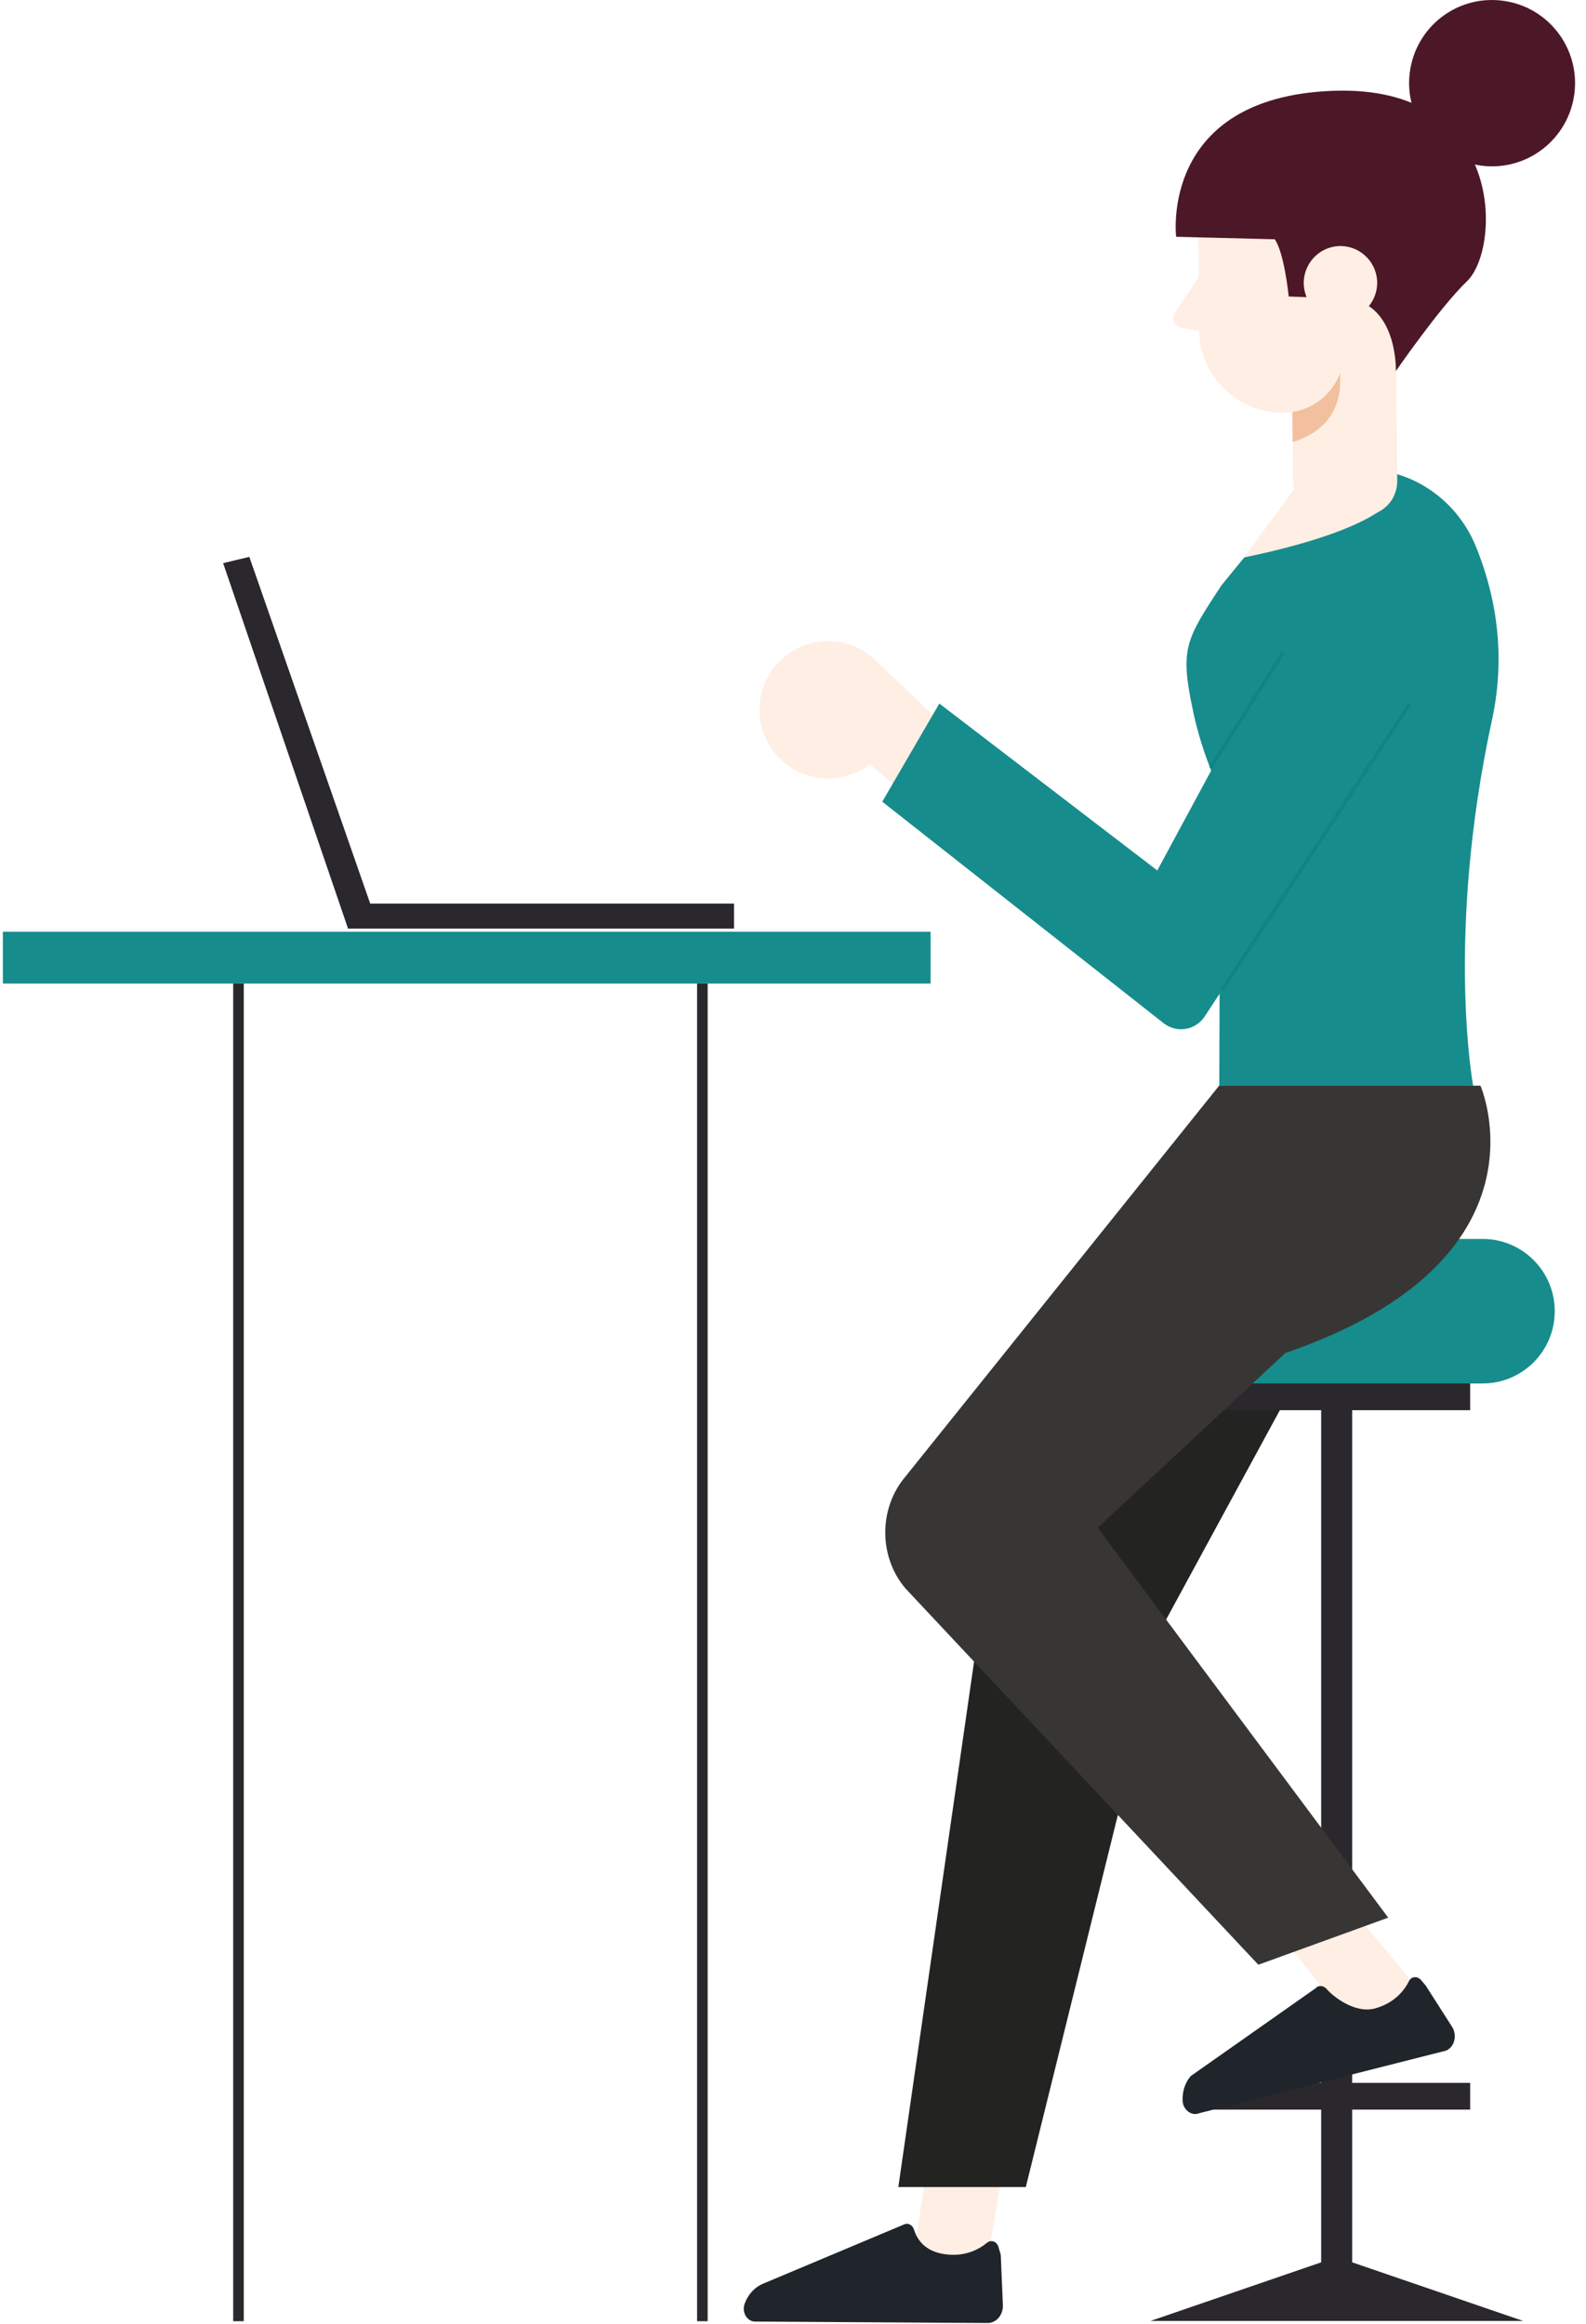 <svg width="456" height="668" viewBox="0 0 456 668" fill="none" xmlns="http://www.w3.org/2000/svg">
<g clip-path="url(#clip0_265_167)">
<path d="M291.599 604.671L284.068 648.835L262.235 650.947L269.801 601.625L291.599 604.671Z" fill="#FFEEE3"/>
<path d="M287.062 645.79C286.612 644.232 284.989 643.644 283.814 644.578C281.569 646.447 277.527 648.697 271.758 647.901C265.747 647.105 263.605 643.436 262.811 640.875C262.396 639.525 261.118 638.798 259.978 639.317L219.111 656.485C216.831 657.523 215.034 659.565 214.102 662.126C213.203 664.549 214.758 667.214 217.038 667.249L283.987 667.664C286.474 667.664 288.478 665.31 288.34 662.438L287.752 648.455C287.752 648.212 287.718 648.005 287.649 647.762L287.062 645.79Z" fill="#1F252A"/>
<path d="M379.859 401.468H388.771V661.849H379.859V401.468Z" fill="#2A272D"/>
<path d="M399.162 347.924L335.322 465.395L294.938 628.588H258.286L284.437 447.224L399.162 347.924Z" fill="#232322"/>
<path d="M346.486 397.626H426.286C437.72 397.626 447.013 388.35 447.013 376.859C447.013 365.403 437.755 356.092 426.286 356.092H346.486C335.051 356.092 325.759 365.403 325.759 376.859C325.759 388.35 335.051 397.626 346.486 397.626Z" fill="#178C8C"/>
<path d="M346.005 397.626H422.696V405.31H346.005V397.626Z" fill="#2A272D"/>
<path d="M346.005 598.649H422.696V606.333H346.005V598.649Z" fill="#2A272D"/>
<path d="M388.463 135.169C403.836 133.3 418.414 142.611 424.286 156.94C429.261 169.019 433.406 186.533 428.985 206.849C415.512 269.046 423.561 312.068 423.561 312.068H350.566L350.843 227.374C350.843 227.374 345.799 217.51 343.07 204.6C339.235 186.533 340.687 184.179 351.223 168.189L373.643 140.776C373.608 140.776 378.618 136.346 388.463 135.169Z" fill="#178C8C"/>
<path d="M255.694 195.185C250.823 185.425 239.008 181.479 229.266 186.359C219.524 191.239 215.586 203.076 220.457 212.837C225.328 222.597 237.143 226.543 246.884 221.663C256.626 216.817 260.564 204.945 255.694 195.185Z" fill="#FFEEE3"/>
<path d="M251.38 189.475L288.482 224.778L274.387 240.492L245.473 215.675L251.38 189.475Z" fill="#FFEEE3"/>
<path d="M413.474 189.958L346.352 292.166C343.761 296.077 338.441 297.011 334.676 294.173L253.667 230.419L270.076 202.211L332.741 250.182L376.545 169.018C382.383 156.835 397.894 153.132 408.603 161.3C417.516 168.084 419.623 180.613 413.474 189.958Z" fill="#178C8C"/>
<path d="M384.245 150.64C388.494 150.605 393.02 148.84 396.371 147.109C399.688 145.413 401.76 141.917 401.725 138.179L401.034 69.511L371.084 69.649L371.774 137.453C371.809 145.24 377.405 150.674 384.245 150.64Z" fill="#FFEEE3"/>
<path d="M371.575 118.417L383.943 100.869C383.943 100.869 391.509 120.909 371.645 127.07L371.575 118.417Z" fill="#F2C09E"/>
<path d="M344.592 69.788C344.696 90.243 361.312 106.718 381.729 106.614C402.145 106.51 418.589 89.862 418.485 69.407C418.381 48.952 401.765 32.477 381.349 32.581C360.967 32.684 344.523 49.332 344.592 69.788Z" fill="#FFEEE3"/>
<path d="M368.951 118.625C378.623 118.59 386.465 110.664 386.396 100.973L386.292 75.637L344.631 69.788L344.734 94.605C344.803 107.93 355.616 118.694 368.951 118.625Z" fill="#FFEEE3"/>
<path d="M345.737 78.06L337.722 90.001C336.582 91.939 338.068 94.327 340.451 94.327L349.813 96.058L345.737 78.06Z" fill="#FFEEE3"/>
<path d="M386.244 85.779L370.526 85.225C370.526 85.225 369.179 71.553 366.104 68.265C363.03 64.977 361.475 50.371 361.475 50.371C361.475 50.371 368.902 59.474 371.079 68.889L338.157 68.058C338.157 68.058 333.251 28.047 383.1 26.109C432.984 24.171 431.602 71.45 421.791 80.829C413.984 88.305 401.341 106.65 401.341 106.65C401.341 106.65 401.928 86.333 386.244 85.779Z" fill="#4C1827"/>
<path d="M374.85 80.933C374.642 86.782 379.202 91.662 385.006 91.87C390.844 92.078 395.715 87.509 395.957 81.694C396.164 75.845 391.604 70.965 385.801 70.723C379.963 70.515 375.091 75.083 374.85 80.933Z" fill="#FFEEE3"/>
<path d="M405.317 20.986C403.728 34.104 413.021 46.01 426.079 47.637C439.172 49.229 451.056 39.918 452.679 26.801C454.268 13.683 444.976 1.777 431.883 0.185C418.79 -1.442 406.906 7.868 405.317 20.986Z" fill="#4C1827"/>
<path d="M400.552 142.922C400.552 142.922 397.685 151.886 357.681 160.228L376.267 134.892L400.552 142.922Z" fill="#FFEEE3"/>
<path d="M384.316 648.697L437.931 667.076H330.771L384.316 648.697Z" fill="#2A272D"/>
<path d="M380.278 538.598L409.607 573.936L388.534 581.966L359.101 544.551L380.278 538.598Z" fill="#FFEEE3"/>
<path d="M408.6 569.126C407.564 567.914 405.836 567.983 405.145 569.333C403.833 571.964 401.069 575.632 395.438 577.225C389.6 578.886 383.209 573.763 381.482 571.721C380.584 570.648 379.098 570.475 378.269 571.445L342.376 596.676C340.718 598.545 339.889 601.141 340.027 603.875C340.165 606.437 342.653 608.271 344.76 607.371L415.785 589.373C418.065 588.37 418.964 585.393 417.685 582.832L410.293 571.271C410.189 571.064 410.051 570.856 409.913 570.683L408.6 569.126Z" fill="#1F252A"/>
<path d="M425.663 312.068C425.663 312.068 447.634 362.184 369.561 388.869L315.601 439.091L399.132 551.162L361.788 564.695L260.363 456.569C252.867 447.813 252.556 434.383 259.637 425.246L350.527 312.033H425.663V312.068Z" fill="#383635"/>
<path d="M0.826 267.8H267.552V282.683H0.826V267.8Z" fill="#178C8C"/>
<path d="M201.943 667.145V282.683" stroke="#2A272D" stroke-width="3.041" stroke-miterlimit="10"/>
<path d="M68.566 667.145V282.683" stroke="#2A272D" stroke-width="3.041" stroke-miterlimit="10"/>
<path d="M100.079 259.701H211.038V266.9H100.079V259.701Z" fill="#2A272D"/>
<path d="M100.082 266.935L64.155 161.854L71.686 160.055L106.887 260.982L100.082 266.935Z" fill="#2A272D"/>
<path d="M351.492 284.344L405.072 202.73L351.492 284.344Z" fill="#178C8C"/>
<path d="M351.492 284.344L405.072 202.73" stroke="#0E8585" stroke-width="1.046" stroke-miterlimit="10" stroke-linecap="round" stroke-linejoin="round"/>
<path d="M348.254 220.312L368.705 187.916" stroke="#0E8585" stroke-width="1.046" stroke-miterlimit="10" stroke-linecap="round" stroke-linejoin="round"/>
</g>
<defs>
<clipPath id="clip0_265_167">
<rect width="456" height="668" fill="white" transform="matrix(-1 0 0 1 456 0)"/>
</clipPath>
</defs>
</svg>
